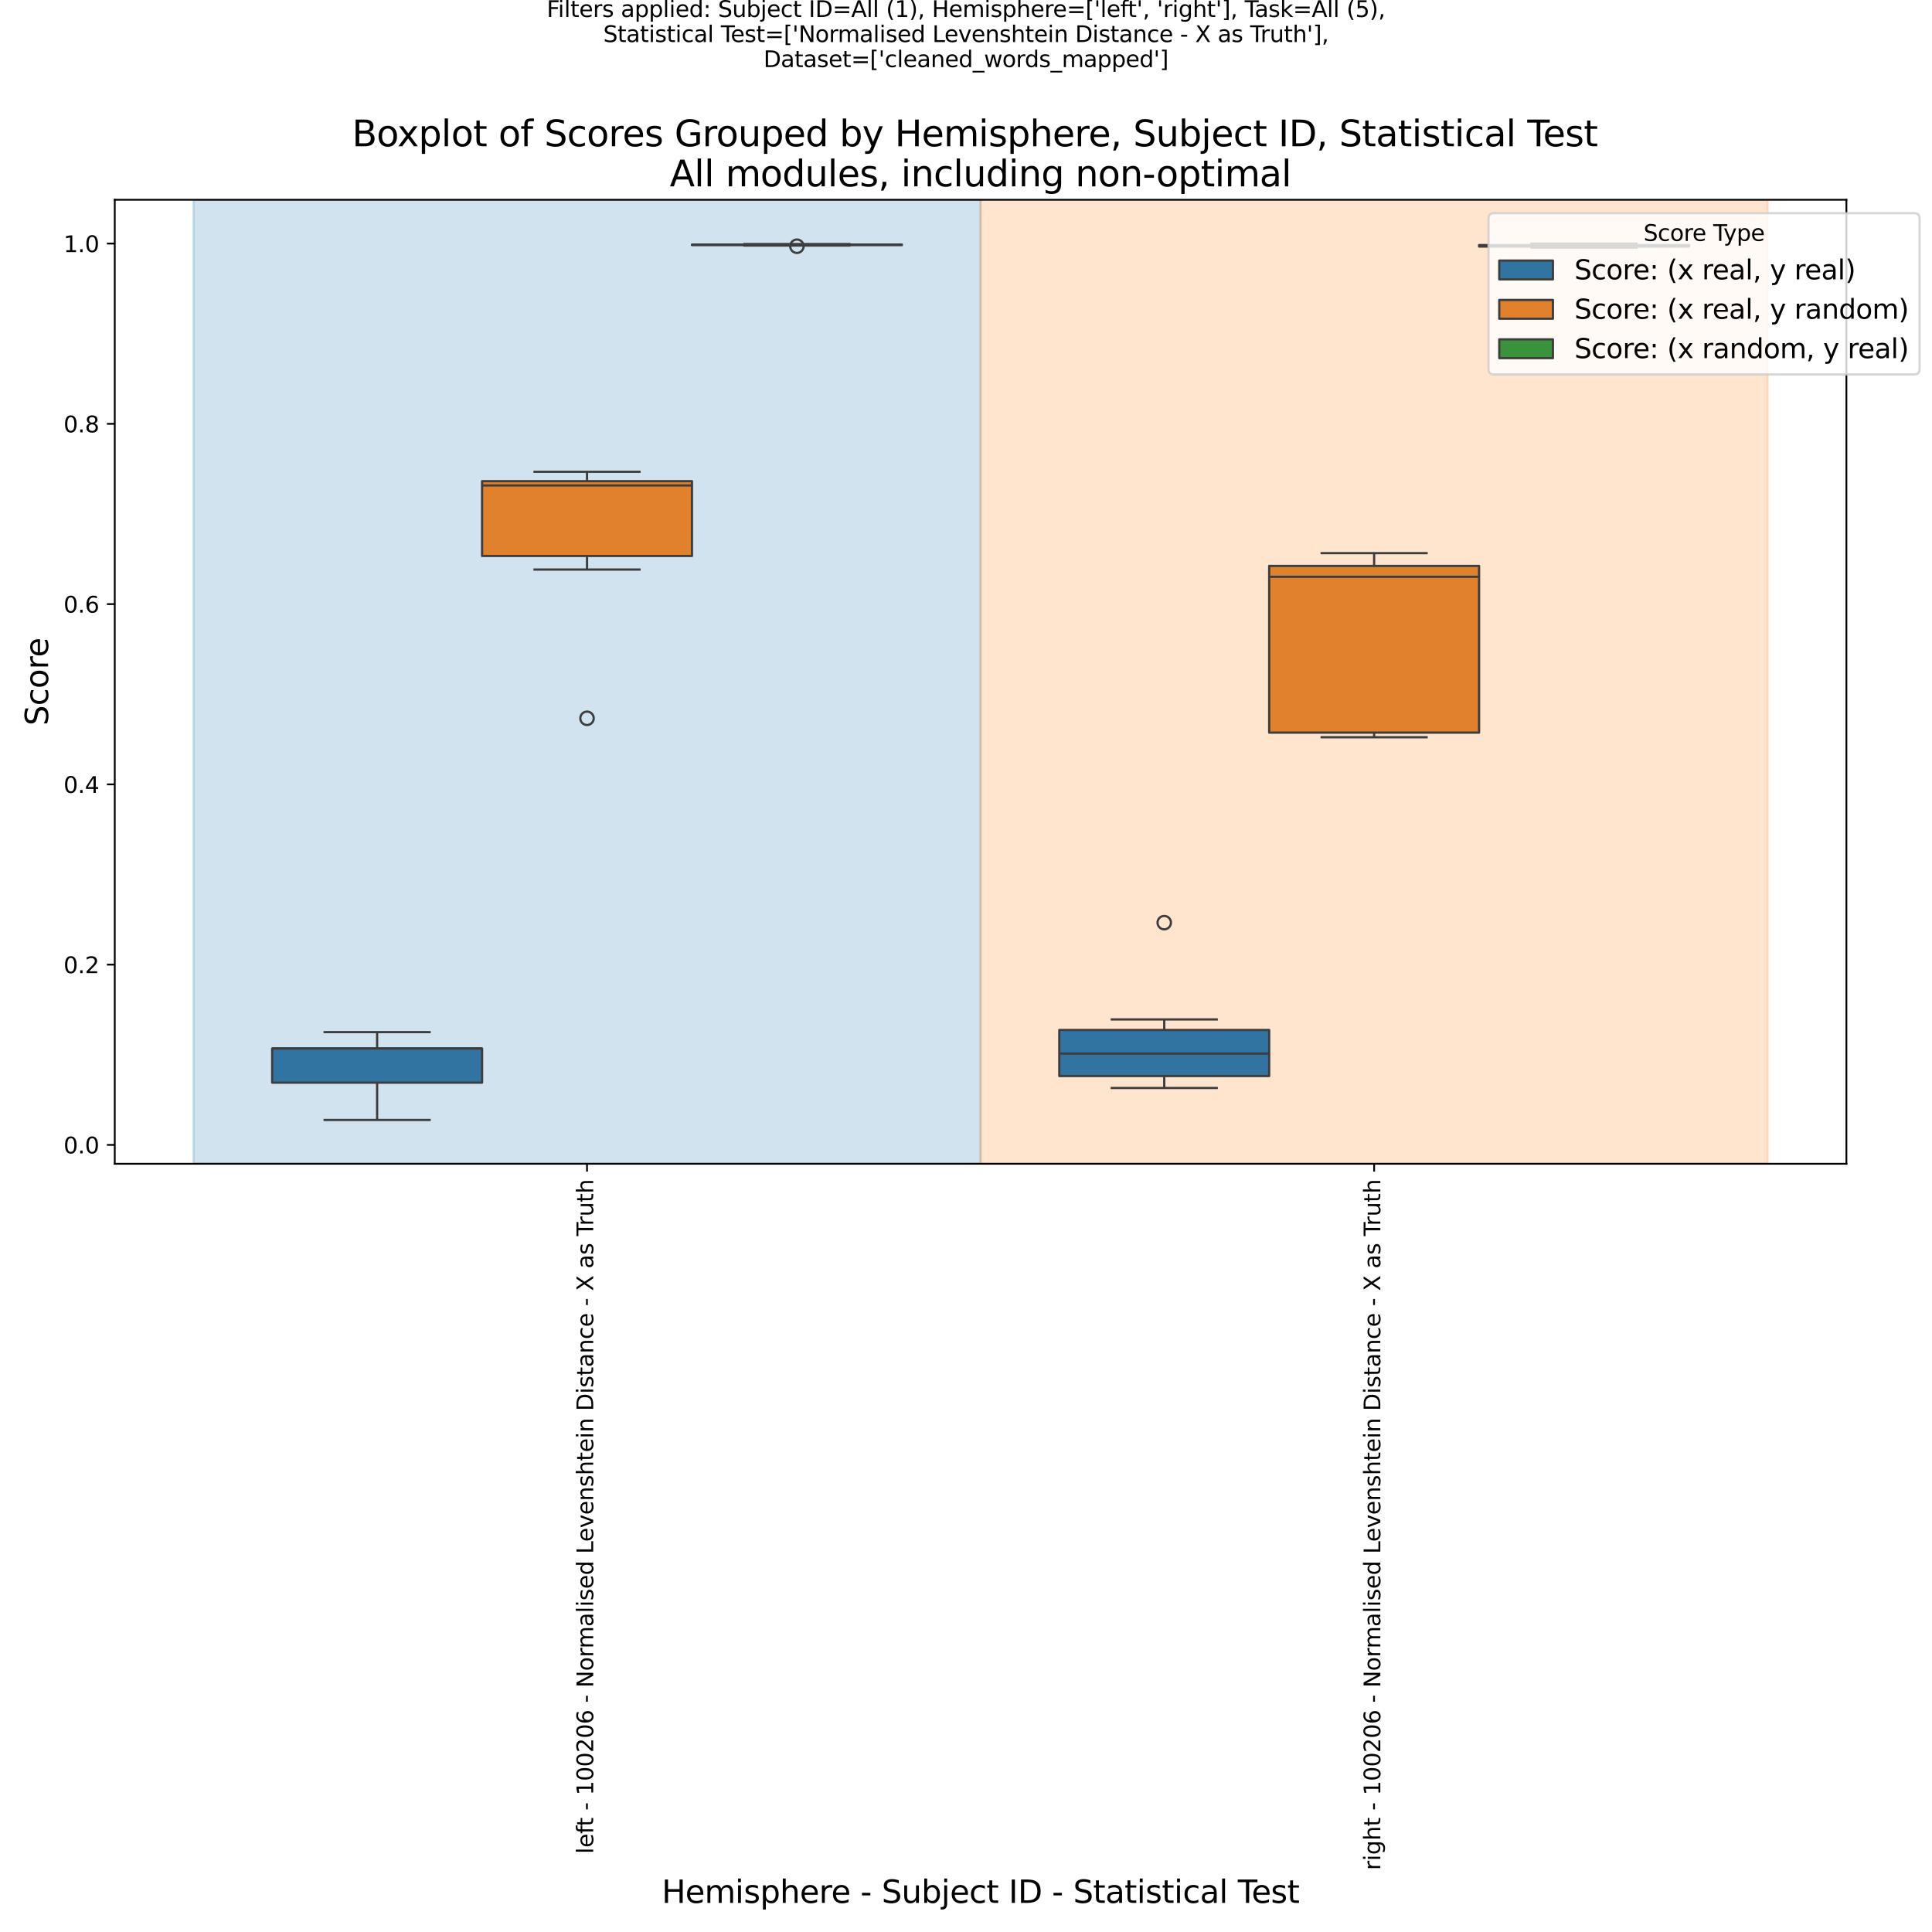 <?xml version="1.0" encoding="utf-8" standalone="no"?>
<!DOCTYPE svg PUBLIC "-//W3C//DTD SVG 1.1//EN"
  "http://www.w3.org/Graphics/SVG/1.1/DTD/svg11.dtd">
<svg xmlns:xlink="http://www.w3.org/1999/xlink" width="864pt" height="864pt" viewBox="0 0 864 864" xmlns="http://www.w3.org/2000/svg" version="1.1">
 <defs>
  <style type="text/css">*{stroke-linejoin: round; stroke-linecap: butt}</style>
 </defs>
 <g id="figure_1">
  <g id="patch_1">
   <path d="M 0 864 
L 864 864 
L 864 0 
L 0 0 
z
" style="fill: #ffffff"/>
  </g>
  <g id="axes_1">
   <g id="patch_2">
    <path d="M 51.32 520.45 
L 825.72 520.45 
L 825.72 89.333 
L 51.32 89.333 
z
" style="fill: #ffffff"/>
   </g>
   <g id="patch_3">
    <path d="M 86.52 520.45 
L 438.52 520.45 
L 438.52 89.333 
L 86.52 89.333 
z
" clip-path="url(#pb4a55f2ad3)" style="fill: #1f77b4; fill-opacity: 0.2; stroke: #1f77b4; stroke-opacity: 0.2; stroke-linejoin: miter"/>
   </g>
   <g id="patch_4">
    <path d="M 438.52 520.45 
L 790.52 520.45 
L 790.52 89.333 
L 438.52 89.333 
z
" clip-path="url(#pb4a55f2ad3)" style="fill: #ff7f0e; fill-opacity: 0.2; stroke: #ff7f0e; stroke-opacity: 0.2; stroke-linejoin: miter"/>
   </g>
   <g id="patch_5">
    <path d="M 262.52 512.007 
L 262.52 512.007 
L 262.52 512.007 
L 262.52 512.007 
z
" clip-path="url(#pb4a55f2ad3)" style="fill: #3274a1; stroke: #3d3d3d; stroke-linejoin: miter"/>
   </g>
   <g id="patch_6">
    <path d="M 262.52 512.007 
L 262.52 512.007 
L 262.52 512.007 
L 262.52 512.007 
z
" clip-path="url(#pb4a55f2ad3)" style="fill: #e1812c; stroke: #3d3d3d; stroke-linejoin: miter"/>
   </g>
   <g id="patch_7">
    <path d="M 262.52 512.007 
L 262.52 512.007 
L 262.52 512.007 
L 262.52 512.007 
z
" clip-path="url(#pb4a55f2ad3)" style="fill: #3a923a; stroke: #3d3d3d; stroke-linejoin: miter"/>
   </g>
   <g id="matplotlib.axis_1">
    <g id="xtick_1">
     <g id="line2d_1">
      <defs>
       <path id="mf35ebb9ed6" d="M 0 0 
L 0 3.5 
" style="stroke: #000000; stroke-width: 0.8"/>
      </defs>
      <g>
       <use xlink:href="#mf35ebb9ed6" x="262.52" y="520.45" style="stroke: #000000; stroke-width: 0.8"/>
      </g>
     </g>
     <g id="text_1">
      <!-- left - 100206 - Normalised Levenshtein Distance - X as Truth -->
      <g transform="translate(265.279 829.045) rotate(-90) scale(0.1 -0.1)">
       <defs>
        <path id="DejaVuSans-6c" d="M 603 4863 
L 1178 4863 
L 1178 0 
L 603 0 
L 603 4863 
z
" transform="scale(0.016)"/>
        <path id="DejaVuSans-65" d="M 3597 1894 
L 3597 1613 
L 953 1613 
Q 991 1019 1311 708 
Q 1631 397 2203 397 
Q 2534 397 2845 478 
Q 3156 559 3463 722 
L 3463 178 
Q 3153 47 2828 -22 
Q 2503 -91 2169 -91 
Q 1331 -91 842 396 
Q 353 884 353 1716 
Q 353 2575 817 3079 
Q 1281 3584 2069 3584 
Q 2775 3584 3186 3129 
Q 3597 2675 3597 1894 
z
M 3022 2063 
Q 3016 2534 2758 2815 
Q 2500 3097 2075 3097 
Q 1594 3097 1305 2825 
Q 1016 2553 972 2059 
L 3022 2063 
z
" transform="scale(0.016)"/>
        <path id="DejaVuSans-66" d="M 2375 4863 
L 2375 4384 
L 1825 4384 
Q 1516 4384 1395 4259 
Q 1275 4134 1275 3809 
L 1275 3500 
L 2222 3500 
L 2222 3053 
L 1275 3053 
L 1275 0 
L 697 0 
L 697 3053 
L 147 3053 
L 147 3500 
L 697 3500 
L 697 3744 
Q 697 4328 969 4595 
Q 1241 4863 1831 4863 
L 2375 4863 
z
" transform="scale(0.016)"/>
        <path id="DejaVuSans-74" d="M 1172 4494 
L 1172 3500 
L 2356 3500 
L 2356 3053 
L 1172 3053 
L 1172 1153 
Q 1172 725 1289 603 
Q 1406 481 1766 481 
L 2356 481 
L 2356 0 
L 1766 0 
Q 1100 0 847 248 
Q 594 497 594 1153 
L 594 3053 
L 172 3053 
L 172 3500 
L 594 3500 
L 594 4494 
L 1172 4494 
z
" transform="scale(0.016)"/>
        <path id="DejaVuSans-20" transform="scale(0.016)"/>
        <path id="DejaVuSans-2d" d="M 313 2009 
L 1997 2009 
L 1997 1497 
L 313 1497 
L 313 2009 
z
" transform="scale(0.016)"/>
        <path id="DejaVuSans-31" d="M 794 531 
L 1825 531 
L 1825 4091 
L 703 3866 
L 703 4441 
L 1819 4666 
L 2450 4666 
L 2450 531 
L 3481 531 
L 3481 0 
L 794 0 
L 794 531 
z
" transform="scale(0.016)"/>
        <path id="DejaVuSans-30" d="M 2034 4250 
Q 1547 4250 1301 3770 
Q 1056 3291 1056 2328 
Q 1056 1369 1301 889 
Q 1547 409 2034 409 
Q 2525 409 2770 889 
Q 3016 1369 3016 2328 
Q 3016 3291 2770 3770 
Q 2525 4250 2034 4250 
z
M 2034 4750 
Q 2819 4750 3233 4129 
Q 3647 3509 3647 2328 
Q 3647 1150 3233 529 
Q 2819 -91 2034 -91 
Q 1250 -91 836 529 
Q 422 1150 422 2328 
Q 422 3509 836 4129 
Q 1250 4750 2034 4750 
z
" transform="scale(0.016)"/>
        <path id="DejaVuSans-32" d="M 1228 531 
L 3431 531 
L 3431 0 
L 469 0 
L 469 531 
Q 828 903 1448 1529 
Q 2069 2156 2228 2338 
Q 2531 2678 2651 2914 
Q 2772 3150 2772 3378 
Q 2772 3750 2511 3984 
Q 2250 4219 1831 4219 
Q 1534 4219 1204 4116 
Q 875 4013 500 3803 
L 500 4441 
Q 881 4594 1212 4672 
Q 1544 4750 1819 4750 
Q 2544 4750 2975 4387 
Q 3406 4025 3406 3419 
Q 3406 3131 3298 2873 
Q 3191 2616 2906 2266 
Q 2828 2175 2409 1742 
Q 1991 1309 1228 531 
z
" transform="scale(0.016)"/>
        <path id="DejaVuSans-36" d="M 2113 2584 
Q 1688 2584 1439 2293 
Q 1191 2003 1191 1497 
Q 1191 994 1439 701 
Q 1688 409 2113 409 
Q 2538 409 2786 701 
Q 3034 994 3034 1497 
Q 3034 2003 2786 2293 
Q 2538 2584 2113 2584 
z
M 3366 4563 
L 3366 3988 
Q 3128 4100 2886 4159 
Q 2644 4219 2406 4219 
Q 1781 4219 1451 3797 
Q 1122 3375 1075 2522 
Q 1259 2794 1537 2939 
Q 1816 3084 2150 3084 
Q 2853 3084 3261 2657 
Q 3669 2231 3669 1497 
Q 3669 778 3244 343 
Q 2819 -91 2113 -91 
Q 1303 -91 875 529 
Q 447 1150 447 2328 
Q 447 3434 972 4092 
Q 1497 4750 2381 4750 
Q 2619 4750 2861 4703 
Q 3103 4656 3366 4563 
z
" transform="scale(0.016)"/>
        <path id="DejaVuSans-4e" d="M 628 4666 
L 1478 4666 
L 3547 763 
L 3547 4666 
L 4159 4666 
L 4159 0 
L 3309 0 
L 1241 3903 
L 1241 0 
L 628 0 
L 628 4666 
z
" transform="scale(0.016)"/>
        <path id="DejaVuSans-6f" d="M 1959 3097 
Q 1497 3097 1228 2736 
Q 959 2375 959 1747 
Q 959 1119 1226 758 
Q 1494 397 1959 397 
Q 2419 397 2687 759 
Q 2956 1122 2956 1747 
Q 2956 2369 2687 2733 
Q 2419 3097 1959 3097 
z
M 1959 3584 
Q 2709 3584 3137 3096 
Q 3566 2609 3566 1747 
Q 3566 888 3137 398 
Q 2709 -91 1959 -91 
Q 1206 -91 779 398 
Q 353 888 353 1747 
Q 353 2609 779 3096 
Q 1206 3584 1959 3584 
z
" transform="scale(0.016)"/>
        <path id="DejaVuSans-72" d="M 2631 2963 
Q 2534 3019 2420 3045 
Q 2306 3072 2169 3072 
Q 1681 3072 1420 2755 
Q 1159 2438 1159 1844 
L 1159 0 
L 581 0 
L 581 3500 
L 1159 3500 
L 1159 2956 
Q 1341 3275 1631 3429 
Q 1922 3584 2338 3584 
Q 2397 3584 2469 3576 
Q 2541 3569 2628 3553 
L 2631 2963 
z
" transform="scale(0.016)"/>
        <path id="DejaVuSans-6d" d="M 3328 2828 
Q 3544 3216 3844 3400 
Q 4144 3584 4550 3584 
Q 5097 3584 5394 3201 
Q 5691 2819 5691 2113 
L 5691 0 
L 5113 0 
L 5113 2094 
Q 5113 2597 4934 2840 
Q 4756 3084 4391 3084 
Q 3944 3084 3684 2787 
Q 3425 2491 3425 1978 
L 3425 0 
L 2847 0 
L 2847 2094 
Q 2847 2600 2669 2842 
Q 2491 3084 2119 3084 
Q 1678 3084 1418 2786 
Q 1159 2488 1159 1978 
L 1159 0 
L 581 0 
L 581 3500 
L 1159 3500 
L 1159 2956 
Q 1356 3278 1631 3431 
Q 1906 3584 2284 3584 
Q 2666 3584 2933 3390 
Q 3200 3197 3328 2828 
z
" transform="scale(0.016)"/>
        <path id="DejaVuSans-61" d="M 2194 1759 
Q 1497 1759 1228 1600 
Q 959 1441 959 1056 
Q 959 750 1161 570 
Q 1363 391 1709 391 
Q 2188 391 2477 730 
Q 2766 1069 2766 1631 
L 2766 1759 
L 2194 1759 
z
M 3341 1997 
L 3341 0 
L 2766 0 
L 2766 531 
Q 2569 213 2275 61 
Q 1981 -91 1556 -91 
Q 1019 -91 701 211 
Q 384 513 384 1019 
Q 384 1609 779 1909 
Q 1175 2209 1959 2209 
L 2766 2209 
L 2766 2266 
Q 2766 2663 2505 2880 
Q 2244 3097 1772 3097 
Q 1472 3097 1187 3025 
Q 903 2953 641 2809 
L 641 3341 
Q 956 3463 1253 3523 
Q 1550 3584 1831 3584 
Q 2591 3584 2966 3190 
Q 3341 2797 3341 1997 
z
" transform="scale(0.016)"/>
        <path id="DejaVuSans-69" d="M 603 3500 
L 1178 3500 
L 1178 0 
L 603 0 
L 603 3500 
z
M 603 4863 
L 1178 4863 
L 1178 4134 
L 603 4134 
L 603 4863 
z
" transform="scale(0.016)"/>
        <path id="DejaVuSans-73" d="M 2834 3397 
L 2834 2853 
Q 2591 2978 2328 3040 
Q 2066 3103 1784 3103 
Q 1356 3103 1142 2972 
Q 928 2841 928 2578 
Q 928 2378 1081 2264 
Q 1234 2150 1697 2047 
L 1894 2003 
Q 2506 1872 2764 1633 
Q 3022 1394 3022 966 
Q 3022 478 2636 193 
Q 2250 -91 1575 -91 
Q 1294 -91 989 -36 
Q 684 19 347 128 
L 347 722 
Q 666 556 975 473 
Q 1284 391 1588 391 
Q 1994 391 2212 530 
Q 2431 669 2431 922 
Q 2431 1156 2273 1281 
Q 2116 1406 1581 1522 
L 1381 1569 
Q 847 1681 609 1914 
Q 372 2147 372 2553 
Q 372 3047 722 3315 
Q 1072 3584 1716 3584 
Q 2034 3584 2315 3537 
Q 2597 3491 2834 3397 
z
" transform="scale(0.016)"/>
        <path id="DejaVuSans-64" d="M 2906 2969 
L 2906 4863 
L 3481 4863 
L 3481 0 
L 2906 0 
L 2906 525 
Q 2725 213 2448 61 
Q 2172 -91 1784 -91 
Q 1150 -91 751 415 
Q 353 922 353 1747 
Q 353 2572 751 3078 
Q 1150 3584 1784 3584 
Q 2172 3584 2448 3432 
Q 2725 3281 2906 2969 
z
M 947 1747 
Q 947 1113 1208 752 
Q 1469 391 1925 391 
Q 2381 391 2643 752 
Q 2906 1113 2906 1747 
Q 2906 2381 2643 2742 
Q 2381 3103 1925 3103 
Q 1469 3103 1208 2742 
Q 947 2381 947 1747 
z
" transform="scale(0.016)"/>
        <path id="DejaVuSans-4c" d="M 628 4666 
L 1259 4666 
L 1259 531 
L 3531 531 
L 3531 0 
L 628 0 
L 628 4666 
z
" transform="scale(0.016)"/>
        <path id="DejaVuSans-76" d="M 191 3500 
L 800 3500 
L 1894 563 
L 2988 3500 
L 3597 3500 
L 2284 0 
L 1503 0 
L 191 3500 
z
" transform="scale(0.016)"/>
        <path id="DejaVuSans-6e" d="M 3513 2113 
L 3513 0 
L 2938 0 
L 2938 2094 
Q 2938 2591 2744 2837 
Q 2550 3084 2163 3084 
Q 1697 3084 1428 2787 
Q 1159 2491 1159 1978 
L 1159 0 
L 581 0 
L 581 3500 
L 1159 3500 
L 1159 2956 
Q 1366 3272 1645 3428 
Q 1925 3584 2291 3584 
Q 2894 3584 3203 3211 
Q 3513 2838 3513 2113 
z
" transform="scale(0.016)"/>
        <path id="DejaVuSans-68" d="M 3513 2113 
L 3513 0 
L 2938 0 
L 2938 2094 
Q 2938 2591 2744 2837 
Q 2550 3084 2163 3084 
Q 1697 3084 1428 2787 
Q 1159 2491 1159 1978 
L 1159 0 
L 581 0 
L 581 4863 
L 1159 4863 
L 1159 2956 
Q 1366 3272 1645 3428 
Q 1925 3584 2291 3584 
Q 2894 3584 3203 3211 
Q 3513 2838 3513 2113 
z
" transform="scale(0.016)"/>
        <path id="DejaVuSans-44" d="M 1259 4147 
L 1259 519 
L 2022 519 
Q 2988 519 3436 956 
Q 3884 1394 3884 2338 
Q 3884 3275 3436 3711 
Q 2988 4147 2022 4147 
L 1259 4147 
z
M 628 4666 
L 1925 4666 
Q 3281 4666 3915 4102 
Q 4550 3538 4550 2338 
Q 4550 1131 3912 565 
Q 3275 0 1925 0 
L 628 0 
L 628 4666 
z
" transform="scale(0.016)"/>
        <path id="DejaVuSans-63" d="M 3122 3366 
L 3122 2828 
Q 2878 2963 2633 3030 
Q 2388 3097 2138 3097 
Q 1578 3097 1268 2742 
Q 959 2388 959 1747 
Q 959 1106 1268 751 
Q 1578 397 2138 397 
Q 2388 397 2633 464 
Q 2878 531 3122 666 
L 3122 134 
Q 2881 22 2623 -34 
Q 2366 -91 2075 -91 
Q 1284 -91 818 406 
Q 353 903 353 1747 
Q 353 2603 823 3093 
Q 1294 3584 2113 3584 
Q 2378 3584 2631 3529 
Q 2884 3475 3122 3366 
z
" transform="scale(0.016)"/>
        <path id="DejaVuSans-58" d="M 403 4666 
L 1081 4666 
L 2241 2931 
L 3406 4666 
L 4084 4666 
L 2584 2425 
L 4184 0 
L 3506 0 
L 2194 1984 
L 872 0 
L 191 0 
L 1856 2491 
L 403 4666 
z
" transform="scale(0.016)"/>
        <path id="DejaVuSans-54" d="M -19 4666 
L 3928 4666 
L 3928 4134 
L 2272 4134 
L 2272 0 
L 1638 0 
L 1638 4134 
L -19 4134 
L -19 4666 
z
" transform="scale(0.016)"/>
        <path id="DejaVuSans-75" d="M 544 1381 
L 544 3500 
L 1119 3500 
L 1119 1403 
Q 1119 906 1312 657 
Q 1506 409 1894 409 
Q 2359 409 2629 706 
Q 2900 1003 2900 1516 
L 2900 3500 
L 3475 3500 
L 3475 0 
L 2900 0 
L 2900 538 
Q 2691 219 2414 64 
Q 2138 -91 1772 -91 
Q 1169 -91 856 284 
Q 544 659 544 1381 
z
M 1991 3584 
L 1991 3584 
z
" transform="scale(0.016)"/>
       </defs>
       <use xlink:href="#DejaVuSans-6c"/>
       <use xlink:href="#DejaVuSans-65" x="27.783"/>
       <use xlink:href="#DejaVuSans-66" x="89.307"/>
       <use xlink:href="#DejaVuSans-74" x="122.762"/>
       <use xlink:href="#DejaVuSans-20" x="161.971"/>
       <use xlink:href="#DejaVuSans-2d" x="193.758"/>
       <use xlink:href="#DejaVuSans-20" x="229.842"/>
       <use xlink:href="#DejaVuSans-31" x="261.629"/>
       <use xlink:href="#DejaVuSans-30" x="325.252"/>
       <use xlink:href="#DejaVuSans-30" x="388.875"/>
       <use xlink:href="#DejaVuSans-32" x="452.498"/>
       <use xlink:href="#DejaVuSans-30" x="516.121"/>
       <use xlink:href="#DejaVuSans-36" x="579.744"/>
       <use xlink:href="#DejaVuSans-20" x="643.367"/>
       <use xlink:href="#DejaVuSans-2d" x="675.154"/>
       <use xlink:href="#DejaVuSans-20" x="711.238"/>
       <use xlink:href="#DejaVuSans-4e" x="743.025"/>
       <use xlink:href="#DejaVuSans-6f" x="817.83"/>
       <use xlink:href="#DejaVuSans-72" x="879.012"/>
       <use xlink:href="#DejaVuSans-6d" x="918.375"/>
       <use xlink:href="#DejaVuSans-61" x="1015.787"/>
       <use xlink:href="#DejaVuSans-6c" x="1077.066"/>
       <use xlink:href="#DejaVuSans-69" x="1104.85"/>
       <use xlink:href="#DejaVuSans-73" x="1132.633"/>
       <use xlink:href="#DejaVuSans-65" x="1184.732"/>
       <use xlink:href="#DejaVuSans-64" x="1246.256"/>
       <use xlink:href="#DejaVuSans-20" x="1309.732"/>
       <use xlink:href="#DejaVuSans-4c" x="1341.52"/>
       <use xlink:href="#DejaVuSans-65" x="1395.482"/>
       <use xlink:href="#DejaVuSans-76" x="1457.006"/>
       <use xlink:href="#DejaVuSans-65" x="1516.186"/>
       <use xlink:href="#DejaVuSans-6e" x="1577.709"/>
       <use xlink:href="#DejaVuSans-73" x="1641.088"/>
       <use xlink:href="#DejaVuSans-68" x="1693.188"/>
       <use xlink:href="#DejaVuSans-74" x="1756.566"/>
       <use xlink:href="#DejaVuSans-65" x="1795.775"/>
       <use xlink:href="#DejaVuSans-69" x="1857.299"/>
       <use xlink:href="#DejaVuSans-6e" x="1885.082"/>
       <use xlink:href="#DejaVuSans-20" x="1948.461"/>
       <use xlink:href="#DejaVuSans-44" x="1980.248"/>
       <use xlink:href="#DejaVuSans-69" x="2057.25"/>
       <use xlink:href="#DejaVuSans-73" x="2085.033"/>
       <use xlink:href="#DejaVuSans-74" x="2137.133"/>
       <use xlink:href="#DejaVuSans-61" x="2176.342"/>
       <use xlink:href="#DejaVuSans-6e" x="2237.621"/>
       <use xlink:href="#DejaVuSans-63" x="2301"/>
       <use xlink:href="#DejaVuSans-65" x="2355.98"/>
       <use xlink:href="#DejaVuSans-20" x="2417.504"/>
       <use xlink:href="#DejaVuSans-2d" x="2449.291"/>
       <use xlink:href="#DejaVuSans-20" x="2485.375"/>
       <use xlink:href="#DejaVuSans-58" x="2517.162"/>
       <use xlink:href="#DejaVuSans-20" x="2585.668"/>
       <use xlink:href="#DejaVuSans-61" x="2617.455"/>
       <use xlink:href="#DejaVuSans-73" x="2678.734"/>
       <use xlink:href="#DejaVuSans-20" x="2730.834"/>
       <use xlink:href="#DejaVuSans-54" x="2762.621"/>
       <use xlink:href="#DejaVuSans-72" x="2808.955"/>
       <use xlink:href="#DejaVuSans-75" x="2850.068"/>
       <use xlink:href="#DejaVuSans-74" x="2913.447"/>
       <use xlink:href="#DejaVuSans-68" x="2952.656"/>
      </g>
     </g>
    </g>
    <g id="xtick_2">
     <g id="line2d_2">
      <g>
       <use xlink:href="#mf35ebb9ed6" x="614.52" y="520.45" style="stroke: #000000; stroke-width: 0.8"/>
      </g>
     </g>
     <g id="text_2">
      <!-- right - 100206 - Normalised Levenshtein Distance - X as Truth -->
      <g transform="translate(617.279 836.344) rotate(-90) scale(0.1 -0.1)">
       <defs>
        <path id="DejaVuSans-67" d="M 2906 1791 
Q 2906 2416 2648 2759 
Q 2391 3103 1925 3103 
Q 1463 3103 1205 2759 
Q 947 2416 947 1791 
Q 947 1169 1205 825 
Q 1463 481 1925 481 
Q 2391 481 2648 825 
Q 2906 1169 2906 1791 
z
M 3481 434 
Q 3481 -459 3084 -895 
Q 2688 -1331 1869 -1331 
Q 1566 -1331 1297 -1286 
Q 1028 -1241 775 -1147 
L 775 -588 
Q 1028 -725 1275 -790 
Q 1522 -856 1778 -856 
Q 2344 -856 2625 -561 
Q 2906 -266 2906 331 
L 2906 616 
Q 2728 306 2450 153 
Q 2172 0 1784 0 
Q 1141 0 747 490 
Q 353 981 353 1791 
Q 353 2603 747 3093 
Q 1141 3584 1784 3584 
Q 2172 3584 2450 3431 
Q 2728 3278 2906 2969 
L 2906 3500 
L 3481 3500 
L 3481 434 
z
" transform="scale(0.016)"/>
       </defs>
       <use xlink:href="#DejaVuSans-72"/>
       <use xlink:href="#DejaVuSans-69" x="41.113"/>
       <use xlink:href="#DejaVuSans-67" x="68.896"/>
       <use xlink:href="#DejaVuSans-68" x="132.373"/>
       <use xlink:href="#DejaVuSans-74" x="195.752"/>
       <use xlink:href="#DejaVuSans-20" x="234.961"/>
       <use xlink:href="#DejaVuSans-2d" x="266.748"/>
       <use xlink:href="#DejaVuSans-20" x="302.832"/>
       <use xlink:href="#DejaVuSans-31" x="334.619"/>
       <use xlink:href="#DejaVuSans-30" x="398.242"/>
       <use xlink:href="#DejaVuSans-30" x="461.865"/>
       <use xlink:href="#DejaVuSans-32" x="525.488"/>
       <use xlink:href="#DejaVuSans-30" x="589.111"/>
       <use xlink:href="#DejaVuSans-36" x="652.734"/>
       <use xlink:href="#DejaVuSans-20" x="716.357"/>
       <use xlink:href="#DejaVuSans-2d" x="748.145"/>
       <use xlink:href="#DejaVuSans-20" x="784.229"/>
       <use xlink:href="#DejaVuSans-4e" x="816.016"/>
       <use xlink:href="#DejaVuSans-6f" x="890.82"/>
       <use xlink:href="#DejaVuSans-72" x="952.002"/>
       <use xlink:href="#DejaVuSans-6d" x="991.365"/>
       <use xlink:href="#DejaVuSans-61" x="1088.777"/>
       <use xlink:href="#DejaVuSans-6c" x="1150.057"/>
       <use xlink:href="#DejaVuSans-69" x="1177.84"/>
       <use xlink:href="#DejaVuSans-73" x="1205.623"/>
       <use xlink:href="#DejaVuSans-65" x="1257.723"/>
       <use xlink:href="#DejaVuSans-64" x="1319.246"/>
       <use xlink:href="#DejaVuSans-20" x="1382.723"/>
       <use xlink:href="#DejaVuSans-4c" x="1414.51"/>
       <use xlink:href="#DejaVuSans-65" x="1468.473"/>
       <use xlink:href="#DejaVuSans-76" x="1529.996"/>
       <use xlink:href="#DejaVuSans-65" x="1589.176"/>
       <use xlink:href="#DejaVuSans-6e" x="1650.699"/>
       <use xlink:href="#DejaVuSans-73" x="1714.078"/>
       <use xlink:href="#DejaVuSans-68" x="1766.178"/>
       <use xlink:href="#DejaVuSans-74" x="1829.557"/>
       <use xlink:href="#DejaVuSans-65" x="1868.766"/>
       <use xlink:href="#DejaVuSans-69" x="1930.289"/>
       <use xlink:href="#DejaVuSans-6e" x="1958.072"/>
       <use xlink:href="#DejaVuSans-20" x="2021.451"/>
       <use xlink:href="#DejaVuSans-44" x="2053.238"/>
       <use xlink:href="#DejaVuSans-69" x="2130.24"/>
       <use xlink:href="#DejaVuSans-73" x="2158.023"/>
       <use xlink:href="#DejaVuSans-74" x="2210.123"/>
       <use xlink:href="#DejaVuSans-61" x="2249.332"/>
       <use xlink:href="#DejaVuSans-6e" x="2310.611"/>
       <use xlink:href="#DejaVuSans-63" x="2373.99"/>
       <use xlink:href="#DejaVuSans-65" x="2428.971"/>
       <use xlink:href="#DejaVuSans-20" x="2490.494"/>
       <use xlink:href="#DejaVuSans-2d" x="2522.281"/>
       <use xlink:href="#DejaVuSans-20" x="2558.365"/>
       <use xlink:href="#DejaVuSans-58" x="2590.152"/>
       <use xlink:href="#DejaVuSans-20" x="2658.658"/>
       <use xlink:href="#DejaVuSans-61" x="2690.445"/>
       <use xlink:href="#DejaVuSans-73" x="2751.725"/>
       <use xlink:href="#DejaVuSans-20" x="2803.824"/>
       <use xlink:href="#DejaVuSans-54" x="2835.611"/>
       <use xlink:href="#DejaVuSans-72" x="2881.945"/>
       <use xlink:href="#DejaVuSans-75" x="2923.059"/>
       <use xlink:href="#DejaVuSans-74" x="2986.438"/>
       <use xlink:href="#DejaVuSans-68" x="3025.646"/>
      </g>
     </g>
    </g>
    <g id="text_3">
     <!-- Hemisphere - Subject ID - Statistical Test -->
     <g transform="translate(295.932 850.982) scale(0.14 -0.14)">
      <defs>
       <path id="DejaVuSans-48" d="M 628 4666 
L 1259 4666 
L 1259 2753 
L 3553 2753 
L 3553 4666 
L 4184 4666 
L 4184 0 
L 3553 0 
L 3553 2222 
L 1259 2222 
L 1259 0 
L 628 0 
L 628 4666 
z
" transform="scale(0.016)"/>
       <path id="DejaVuSans-70" d="M 1159 525 
L 1159 -1331 
L 581 -1331 
L 581 3500 
L 1159 3500 
L 1159 2969 
Q 1341 3281 1617 3432 
Q 1894 3584 2278 3584 
Q 2916 3584 3314 3078 
Q 3713 2572 3713 1747 
Q 3713 922 3314 415 
Q 2916 -91 2278 -91 
Q 1894 -91 1617 61 
Q 1341 213 1159 525 
z
M 3116 1747 
Q 3116 2381 2855 2742 
Q 2594 3103 2138 3103 
Q 1681 3103 1420 2742 
Q 1159 2381 1159 1747 
Q 1159 1113 1420 752 
Q 1681 391 2138 391 
Q 2594 391 2855 752 
Q 3116 1113 3116 1747 
z
" transform="scale(0.016)"/>
       <path id="DejaVuSans-53" d="M 3425 4513 
L 3425 3897 
Q 3066 4069 2747 4153 
Q 2428 4238 2131 4238 
Q 1616 4238 1336 4038 
Q 1056 3838 1056 3469 
Q 1056 3159 1242 3001 
Q 1428 2844 1947 2747 
L 2328 2669 
Q 3034 2534 3370 2195 
Q 3706 1856 3706 1288 
Q 3706 609 3251 259 
Q 2797 -91 1919 -91 
Q 1588 -91 1214 -16 
Q 841 59 441 206 
L 441 856 
Q 825 641 1194 531 
Q 1563 422 1919 422 
Q 2459 422 2753 634 
Q 3047 847 3047 1241 
Q 3047 1584 2836 1778 
Q 2625 1972 2144 2069 
L 1759 2144 
Q 1053 2284 737 2584 
Q 422 2884 422 3419 
Q 422 4038 858 4394 
Q 1294 4750 2059 4750 
Q 2388 4750 2728 4690 
Q 3069 4631 3425 4513 
z
" transform="scale(0.016)"/>
       <path id="DejaVuSans-62" d="M 3116 1747 
Q 3116 2381 2855 2742 
Q 2594 3103 2138 3103 
Q 1681 3103 1420 2742 
Q 1159 2381 1159 1747 
Q 1159 1113 1420 752 
Q 1681 391 2138 391 
Q 2594 391 2855 752 
Q 3116 1113 3116 1747 
z
M 1159 2969 
Q 1341 3281 1617 3432 
Q 1894 3584 2278 3584 
Q 2916 3584 3314 3078 
Q 3713 2572 3713 1747 
Q 3713 922 3314 415 
Q 2916 -91 2278 -91 
Q 1894 -91 1617 61 
Q 1341 213 1159 525 
L 1159 0 
L 581 0 
L 581 4863 
L 1159 4863 
L 1159 2969 
z
" transform="scale(0.016)"/>
       <path id="DejaVuSans-6a" d="M 603 3500 
L 1178 3500 
L 1178 -63 
Q 1178 -731 923 -1031 
Q 669 -1331 103 -1331 
L -116 -1331 
L -116 -844 
L 38 -844 
Q 366 -844 484 -692 
Q 603 -541 603 -63 
L 603 3500 
z
M 603 4863 
L 1178 4863 
L 1178 4134 
L 603 4134 
L 603 4863 
z
" transform="scale(0.016)"/>
       <path id="DejaVuSans-49" d="M 628 4666 
L 1259 4666 
L 1259 0 
L 628 0 
L 628 4666 
z
" transform="scale(0.016)"/>
      </defs>
      <use xlink:href="#DejaVuSans-48"/>
      <use xlink:href="#DejaVuSans-65" x="75.195"/>
      <use xlink:href="#DejaVuSans-6d" x="136.719"/>
      <use xlink:href="#DejaVuSans-69" x="234.131"/>
      <use xlink:href="#DejaVuSans-73" x="261.914"/>
      <use xlink:href="#DejaVuSans-70" x="314.014"/>
      <use xlink:href="#DejaVuSans-68" x="377.49"/>
      <use xlink:href="#DejaVuSans-65" x="440.869"/>
      <use xlink:href="#DejaVuSans-72" x="502.393"/>
      <use xlink:href="#DejaVuSans-65" x="541.256"/>
      <use xlink:href="#DejaVuSans-20" x="602.779"/>
      <use xlink:href="#DejaVuSans-2d" x="634.566"/>
      <use xlink:href="#DejaVuSans-20" x="670.65"/>
      <use xlink:href="#DejaVuSans-53" x="702.438"/>
      <use xlink:href="#DejaVuSans-75" x="765.914"/>
      <use xlink:href="#DejaVuSans-62" x="829.293"/>
      <use xlink:href="#DejaVuSans-6a" x="892.77"/>
      <use xlink:href="#DejaVuSans-65" x="920.553"/>
      <use xlink:href="#DejaVuSans-63" x="982.076"/>
      <use xlink:href="#DejaVuSans-74" x="1037.057"/>
      <use xlink:href="#DejaVuSans-20" x="1076.266"/>
      <use xlink:href="#DejaVuSans-49" x="1108.053"/>
      <use xlink:href="#DejaVuSans-44" x="1137.545"/>
      <use xlink:href="#DejaVuSans-20" x="1214.547"/>
      <use xlink:href="#DejaVuSans-2d" x="1246.334"/>
      <use xlink:href="#DejaVuSans-20" x="1282.418"/>
      <use xlink:href="#DejaVuSans-53" x="1314.205"/>
      <use xlink:href="#DejaVuSans-74" x="1377.682"/>
      <use xlink:href="#DejaVuSans-61" x="1416.891"/>
      <use xlink:href="#DejaVuSans-74" x="1478.17"/>
      <use xlink:href="#DejaVuSans-69" x="1517.379"/>
      <use xlink:href="#DejaVuSans-73" x="1545.162"/>
      <use xlink:href="#DejaVuSans-74" x="1597.262"/>
      <use xlink:href="#DejaVuSans-69" x="1636.471"/>
      <use xlink:href="#DejaVuSans-63" x="1664.254"/>
      <use xlink:href="#DejaVuSans-61" x="1719.234"/>
      <use xlink:href="#DejaVuSans-6c" x="1780.514"/>
      <use xlink:href="#DejaVuSans-20" x="1808.297"/>
      <use xlink:href="#DejaVuSans-54" x="1840.084"/>
      <use xlink:href="#DejaVuSans-65" x="1884.168"/>
      <use xlink:href="#DejaVuSans-73" x="1945.691"/>
      <use xlink:href="#DejaVuSans-74" x="1997.791"/>
     </g>
    </g>
   </g>
   <g id="matplotlib.axis_2">
    <g id="ytick_1">
     <g id="line2d_3">
      <defs>
       <path id="mdeca245ebc" d="M 0 0 
L -3.5 0 
" style="stroke: #000000; stroke-width: 0.8"/>
      </defs>
      <g>
       <use xlink:href="#mdeca245ebc" x="51.32" y="512.007" style="stroke: #000000; stroke-width: 0.8"/>
      </g>
     </g>
     <g id="text_4">
      <!-- 0.0 -->
      <g transform="translate(28.417 515.806) scale(0.1 -0.1)">
       <defs>
        <path id="DejaVuSans-2e" d="M 684 794 
L 1344 794 
L 1344 0 
L 684 0 
L 684 794 
z
" transform="scale(0.016)"/>
       </defs>
       <use xlink:href="#DejaVuSans-30"/>
       <use xlink:href="#DejaVuSans-2e" x="63.623"/>
       <use xlink:href="#DejaVuSans-30" x="95.41"/>
      </g>
     </g>
    </g>
    <g id="ytick_2">
     <g id="line2d_4">
      <g>
       <use xlink:href="#mdeca245ebc" x="51.32" y="431.391" style="stroke: #000000; stroke-width: 0.8"/>
      </g>
     </g>
     <g id="text_5">
      <!-- 0.2 -->
      <g transform="translate(28.417 435.19) scale(0.1 -0.1)">
       <use xlink:href="#DejaVuSans-30"/>
       <use xlink:href="#DejaVuSans-2e" x="63.623"/>
       <use xlink:href="#DejaVuSans-32" x="95.41"/>
      </g>
     </g>
    </g>
    <g id="ytick_3">
     <g id="line2d_5">
      <g>
       <use xlink:href="#mdeca245ebc" x="51.32" y="350.776" style="stroke: #000000; stroke-width: 0.8"/>
      </g>
     </g>
     <g id="text_6">
      <!-- 0.4 -->
      <g transform="translate(28.417 354.575) scale(0.1 -0.1)">
       <defs>
        <path id="DejaVuSans-34" d="M 2419 4116 
L 825 1625 
L 2419 1625 
L 2419 4116 
z
M 2253 4666 
L 3047 4666 
L 3047 1625 
L 3713 1625 
L 3713 1100 
L 3047 1100 
L 3047 0 
L 2419 0 
L 2419 1100 
L 313 1100 
L 313 1709 
L 2253 4666 
z
" transform="scale(0.016)"/>
       </defs>
       <use xlink:href="#DejaVuSans-30"/>
       <use xlink:href="#DejaVuSans-2e" x="63.623"/>
       <use xlink:href="#DejaVuSans-34" x="95.41"/>
      </g>
     </g>
    </g>
    <g id="ytick_4">
     <g id="line2d_6">
      <g>
       <use xlink:href="#mdeca245ebc" x="51.32" y="270.16" style="stroke: #000000; stroke-width: 0.8"/>
      </g>
     </g>
     <g id="text_7">
      <!-- 0.6 -->
      <g transform="translate(28.417 273.959) scale(0.1 -0.1)">
       <use xlink:href="#DejaVuSans-30"/>
       <use xlink:href="#DejaVuSans-2e" x="63.623"/>
       <use xlink:href="#DejaVuSans-36" x="95.41"/>
      </g>
     </g>
    </g>
    <g id="ytick_5">
     <g id="line2d_7">
      <g>
       <use xlink:href="#mdeca245ebc" x="51.32" y="189.545" style="stroke: #000000; stroke-width: 0.8"/>
      </g>
     </g>
     <g id="text_8">
      <!-- 0.8 -->
      <g transform="translate(28.417 193.344) scale(0.1 -0.1)">
       <defs>
        <path id="DejaVuSans-38" d="M 2034 2216 
Q 1584 2216 1326 1975 
Q 1069 1734 1069 1313 
Q 1069 891 1326 650 
Q 1584 409 2034 409 
Q 2484 409 2743 651 
Q 3003 894 3003 1313 
Q 3003 1734 2745 1975 
Q 2488 2216 2034 2216 
z
M 1403 2484 
Q 997 2584 770 2862 
Q 544 3141 544 3541 
Q 544 4100 942 4425 
Q 1341 4750 2034 4750 
Q 2731 4750 3128 4425 
Q 3525 4100 3525 3541 
Q 3525 3141 3298 2862 
Q 3072 2584 2669 2484 
Q 3125 2378 3379 2068 
Q 3634 1759 3634 1313 
Q 3634 634 3220 271 
Q 2806 -91 2034 -91 
Q 1263 -91 848 271 
Q 434 634 434 1313 
Q 434 1759 690 2068 
Q 947 2378 1403 2484 
z
M 1172 3481 
Q 1172 3119 1398 2916 
Q 1625 2713 2034 2713 
Q 2441 2713 2670 2916 
Q 2900 3119 2900 3481 
Q 2900 3844 2670 4047 
Q 2441 4250 2034 4250 
Q 1625 4250 1398 4047 
Q 1172 3844 1172 3481 
z
" transform="scale(0.016)"/>
       </defs>
       <use xlink:href="#DejaVuSans-30"/>
       <use xlink:href="#DejaVuSans-2e" x="63.623"/>
       <use xlink:href="#DejaVuSans-38" x="95.41"/>
      </g>
     </g>
    </g>
    <g id="ytick_6">
     <g id="line2d_8">
      <g>
       <use xlink:href="#mdeca245ebc" x="51.32" y="108.929" style="stroke: #000000; stroke-width: 0.8"/>
      </g>
     </g>
     <g id="text_9">
      <!-- 1.0 -->
      <g transform="translate(28.417 112.729) scale(0.1 -0.1)">
       <use xlink:href="#DejaVuSans-31"/>
       <use xlink:href="#DejaVuSans-2e" x="63.623"/>
       <use xlink:href="#DejaVuSans-30" x="95.41"/>
      </g>
     </g>
    </g>
    <g id="text_10">
     <!-- Score -->
     <g transform="translate(21.505 324.495) rotate(-90) scale(0.14 -0.14)">
      <use xlink:href="#DejaVuSans-53"/>
      <use xlink:href="#DejaVuSans-63" x="63.477"/>
      <use xlink:href="#DejaVuSans-6f" x="118.457"/>
      <use xlink:href="#DejaVuSans-72" x="179.639"/>
      <use xlink:href="#DejaVuSans-65" x="218.502"/>
     </g>
    </g>
   </g>
   <g id="patch_8">
    <path d="M 121.72 484.174 
L 215.587 484.174 
L 215.587 468.876 
L 121.72 468.876 
L 121.72 484.174 
z
" clip-path="url(#pb4a55f2ad3)" style="fill: #3274a1; stroke: #3d3d3d; stroke-linejoin: miter"/>
   </g>
   <g id="line2d_9">
    <path d="M 168.653 484.174 
L 168.653 500.854 
" clip-path="url(#pb4a55f2ad3)" style="fill: none; stroke: #3d3d3d"/>
   </g>
   <g id="line2d_10">
    <path d="M 168.653 468.876 
L 168.653 461.573 
" clip-path="url(#pb4a55f2ad3)" style="fill: none; stroke: #3d3d3d"/>
   </g>
   <g id="line2d_11">
    <path d="M 145.187 500.854 
L 192.12 500.854 
" clip-path="url(#pb4a55f2ad3)" style="fill: none; stroke: #3d3d3d; stroke-linecap: square"/>
   </g>
   <g id="line2d_12">
    <path d="M 145.187 461.573 
L 192.12 461.573 
" clip-path="url(#pb4a55f2ad3)" style="fill: none; stroke: #3d3d3d; stroke-linecap: square"/>
   </g>
   <g id="line2d_13"/>
   <g id="patch_9">
    <path d="M 473.72 481.215 
L 567.587 481.215 
L 567.587 460.608 
L 473.72 460.608 
L 473.72 481.215 
z
" clip-path="url(#pb4a55f2ad3)" style="fill: #3274a1; stroke: #3d3d3d; stroke-linejoin: miter"/>
   </g>
   <g id="line2d_14">
    <path d="M 520.653 481.215 
L 520.653 486.543 
" clip-path="url(#pb4a55f2ad3)" style="fill: none; stroke: #3d3d3d"/>
   </g>
   <g id="line2d_15">
    <path d="M 520.653 460.608 
L 520.653 455.893 
" clip-path="url(#pb4a55f2ad3)" style="fill: none; stroke: #3d3d3d"/>
   </g>
   <g id="line2d_16">
    <path d="M 497.187 486.543 
L 544.12 486.543 
" clip-path="url(#pb4a55f2ad3)" style="fill: none; stroke: #3d3d3d; stroke-linecap: square"/>
   </g>
   <g id="line2d_17">
    <path d="M 497.187 455.893 
L 544.12 455.893 
" clip-path="url(#pb4a55f2ad3)" style="fill: none; stroke: #3d3d3d; stroke-linecap: square"/>
   </g>
   <g id="line2d_18">
    <defs>
     <path id="m404223f4fb" d="M 0 3 
C 0.796 3 1.559 2.684 2.121 2.121 
C 2.684 1.559 3 0.796 3 0 
C 3 -0.796 2.684 -1.559 2.121 -2.121 
C 1.559 -2.684 0.796 -3 0 -3 
C -0.796 -3 -1.559 -2.684 -2.121 -2.121 
C -2.684 -1.559 -3 -0.796 -3 0 
C -3 0.796 -2.684 1.559 -2.121 2.121 
C -1.559 2.684 -0.796 3 0 3 
z
" style="stroke: #3d3d3d"/>
    </defs>
    <g clip-path="url(#pb4a55f2ad3)">
     <use xlink:href="#m404223f4fb" x="520.653" y="412.605" style="fill-opacity: 0; stroke: #3d3d3d"/>
    </g>
   </g>
   <g id="patch_10">
    <path d="M 215.587 248.635 
L 309.453 248.635 
L 309.453 215.176 
L 215.587 215.176 
L 215.587 248.635 
z
" clip-path="url(#pb4a55f2ad3)" style="fill: #e1812c; stroke: #3d3d3d; stroke-linejoin: miter"/>
   </g>
   <g id="line2d_19">
    <path d="M 262.52 248.635 
L 262.52 254.704 
" clip-path="url(#pb4a55f2ad3)" style="fill: none; stroke: #3d3d3d"/>
   </g>
   <g id="line2d_20">
    <path d="M 262.52 215.176 
L 262.52 210.982 
" clip-path="url(#pb4a55f2ad3)" style="fill: none; stroke: #3d3d3d"/>
   </g>
   <g id="line2d_21">
    <path d="M 239.053 254.704 
L 285.987 254.704 
" clip-path="url(#pb4a55f2ad3)" style="fill: none; stroke: #3d3d3d; stroke-linecap: square"/>
   </g>
   <g id="line2d_22">
    <path d="M 239.053 210.982 
L 285.987 210.982 
" clip-path="url(#pb4a55f2ad3)" style="fill: none; stroke: #3d3d3d; stroke-linecap: square"/>
   </g>
   <g id="line2d_23">
    <g clip-path="url(#pb4a55f2ad3)">
     <use xlink:href="#m404223f4fb" x="262.52" y="321.226" style="fill-opacity: 0; stroke: #3d3d3d"/>
    </g>
   </g>
   <g id="patch_11">
    <path d="M 567.587 327.632 
L 661.453 327.632 
L 661.453 253.081 
L 567.587 253.081 
L 567.587 327.632 
z
" clip-path="url(#pb4a55f2ad3)" style="fill: #e1812c; stroke: #3d3d3d; stroke-linejoin: miter"/>
   </g>
   <g id="line2d_24">
    <path d="M 614.52 327.632 
L 614.52 329.707 
" clip-path="url(#pb4a55f2ad3)" style="fill: none; stroke: #3d3d3d"/>
   </g>
   <g id="line2d_25">
    <path d="M 614.52 253.081 
L 614.52 247.375 
" clip-path="url(#pb4a55f2ad3)" style="fill: none; stroke: #3d3d3d"/>
   </g>
   <g id="line2d_26">
    <path d="M 591.053 329.707 
L 637.987 329.707 
" clip-path="url(#pb4a55f2ad3)" style="fill: none; stroke: #3d3d3d; stroke-linecap: square"/>
   </g>
   <g id="line2d_27">
    <path d="M 591.053 247.375 
L 637.987 247.375 
" clip-path="url(#pb4a55f2ad3)" style="fill: none; stroke: #3d3d3d; stroke-linecap: square"/>
   </g>
   <g id="line2d_28"/>
   <g id="patch_12">
    <path d="M 309.453 109.62 
L 403.32 109.62 
L 403.32 109.374 
L 309.453 109.374 
L 309.453 109.62 
z
" clip-path="url(#pb4a55f2ad3)" style="fill: #3a923a; stroke: #3d3d3d; stroke-linejoin: miter"/>
   </g>
   <g id="line2d_29">
    <path d="M 356.387 109.62 
L 356.387 109.818 
" clip-path="url(#pb4a55f2ad3)" style="fill: none; stroke: #3d3d3d"/>
   </g>
   <g id="line2d_30">
    <path d="M 356.387 109.374 
L 356.387 109.127 
" clip-path="url(#pb4a55f2ad3)" style="fill: none; stroke: #3d3d3d"/>
   </g>
   <g id="line2d_31">
    <path d="M 332.92 109.818 
L 379.853 109.818 
" clip-path="url(#pb4a55f2ad3)" style="fill: none; stroke: #3d3d3d; stroke-linecap: square"/>
   </g>
   <g id="line2d_32">
    <path d="M 332.92 109.127 
L 379.853 109.127 
" clip-path="url(#pb4a55f2ad3)" style="fill: none; stroke: #3d3d3d; stroke-linecap: square"/>
   </g>
   <g id="line2d_33">
    <g clip-path="url(#pb4a55f2ad3)">
     <use xlink:href="#m404223f4fb" x="356.387" y="110.114" style="fill-opacity: 0; stroke: #3d3d3d"/>
    </g>
   </g>
   <g id="patch_13">
    <path d="M 661.453 110.25 
L 755.32 110.25 
L 755.32 109.59 
L 661.453 109.59 
L 661.453 110.25 
z
" clip-path="url(#pb4a55f2ad3)" style="fill: #3a923a; stroke: #3d3d3d; stroke-linejoin: miter"/>
   </g>
   <g id="line2d_34">
    <path d="M 708.387 110.25 
L 708.387 110.721 
" clip-path="url(#pb4a55f2ad3)" style="fill: none; stroke: #3d3d3d"/>
   </g>
   <g id="line2d_35">
    <path d="M 708.387 109.59 
L 708.387 108.929 
" clip-path="url(#pb4a55f2ad3)" style="fill: none; stroke: #3d3d3d"/>
   </g>
   <g id="line2d_36">
    <path d="M 684.92 110.721 
L 731.853 110.721 
" clip-path="url(#pb4a55f2ad3)" style="fill: none; stroke: #3d3d3d; stroke-linecap: square"/>
   </g>
   <g id="line2d_37">
    <path d="M 684.92 108.929 
L 731.853 108.929 
" clip-path="url(#pb4a55f2ad3)" style="fill: none; stroke: #3d3d3d; stroke-linecap: square"/>
   </g>
   <g id="line2d_38"/>
   <g id="line2d_39">
    <path d="M 121.72 468.876 
L 215.587 468.876 
" clip-path="url(#pb4a55f2ad3)" style="fill: none; stroke: #3d3d3d"/>
   </g>
   <g id="line2d_40">
    <path d="M 473.72 471.171 
L 567.587 471.171 
" clip-path="url(#pb4a55f2ad3)" style="fill: none; stroke: #3d3d3d"/>
   </g>
   <g id="line2d_41">
    <path d="M 215.587 217.101 
L 309.453 217.101 
" clip-path="url(#pb4a55f2ad3)" style="fill: none; stroke: #3d3d3d"/>
   </g>
   <g id="line2d_42">
    <path d="M 567.587 257.938 
L 661.453 257.938 
" clip-path="url(#pb4a55f2ad3)" style="fill: none; stroke: #3d3d3d"/>
   </g>
   <g id="line2d_43">
    <path d="M 309.453 109.423 
L 403.32 109.423 
" clip-path="url(#pb4a55f2ad3)" style="fill: none; stroke: #3d3d3d"/>
   </g>
   <g id="line2d_44">
    <path d="M 661.453 109.873 
L 755.32 109.873 
" clip-path="url(#pb4a55f2ad3)" style="fill: none; stroke: #3d3d3d"/>
   </g>
   <g id="patch_14">
    <path d="M 51.32 520.45 
L 51.32 89.333 
" style="fill: none; stroke: #000000; stroke-width: 0.8; stroke-linejoin: miter; stroke-linecap: square"/>
   </g>
   <g id="patch_15">
    <path d="M 825.72 520.45 
L 825.72 89.333 
" style="fill: none; stroke: #000000; stroke-width: 0.8; stroke-linejoin: miter; stroke-linecap: square"/>
   </g>
   <g id="patch_16">
    <path d="M 51.32 520.45 
L 825.72 520.45 
" style="fill: none; stroke: #000000; stroke-width: 0.8; stroke-linejoin: miter; stroke-linecap: square"/>
   </g>
   <g id="patch_17">
    <path d="M 51.32 89.333 
L 825.72 89.333 
" style="fill: none; stroke: #000000; stroke-width: 0.8; stroke-linejoin: miter; stroke-linecap: square"/>
   </g>
   <g id="text_11">
    <!-- Boxplot of Scores Grouped by Hemisphere, Subject ID, Statistical Test  -->
    <g transform="translate(157.43 65.417) scale(0.16 -0.16)">
     <defs>
      <path id="DejaVuSans-42" d="M 1259 2228 
L 1259 519 
L 2272 519 
Q 2781 519 3026 730 
Q 3272 941 3272 1375 
Q 3272 1813 3026 2020 
Q 2781 2228 2272 2228 
L 1259 2228 
z
M 1259 4147 
L 1259 2741 
L 2194 2741 
Q 2656 2741 2882 2914 
Q 3109 3088 3109 3444 
Q 3109 3797 2882 3972 
Q 2656 4147 2194 4147 
L 1259 4147 
z
M 628 4666 
L 2241 4666 
Q 2963 4666 3353 4366 
Q 3744 4066 3744 3513 
Q 3744 3084 3544 2831 
Q 3344 2578 2956 2516 
Q 3422 2416 3680 2098 
Q 3938 1781 3938 1306 
Q 3938 681 3513 340 
Q 3088 0 2303 0 
L 628 0 
L 628 4666 
z
" transform="scale(0.016)"/>
      <path id="DejaVuSans-78" d="M 3513 3500 
L 2247 1797 
L 3578 0 
L 2900 0 
L 1881 1375 
L 863 0 
L 184 0 
L 1544 1831 
L 300 3500 
L 978 3500 
L 1906 2253 
L 2834 3500 
L 3513 3500 
z
" transform="scale(0.016)"/>
      <path id="DejaVuSans-47" d="M 3809 666 
L 3809 1919 
L 2778 1919 
L 2778 2438 
L 4434 2438 
L 4434 434 
Q 4069 175 3628 42 
Q 3188 -91 2688 -91 
Q 1594 -91 976 548 
Q 359 1188 359 2328 
Q 359 3472 976 4111 
Q 1594 4750 2688 4750 
Q 3144 4750 3555 4637 
Q 3966 4525 4313 4306 
L 4313 3634 
Q 3963 3931 3569 4081 
Q 3175 4231 2741 4231 
Q 1884 4231 1454 3753 
Q 1025 3275 1025 2328 
Q 1025 1384 1454 906 
Q 1884 428 2741 428 
Q 3075 428 3337 486 
Q 3600 544 3809 666 
z
" transform="scale(0.016)"/>
      <path id="DejaVuSans-79" d="M 2059 -325 
Q 1816 -950 1584 -1140 
Q 1353 -1331 966 -1331 
L 506 -1331 
L 506 -850 
L 844 -850 
Q 1081 -850 1212 -737 
Q 1344 -625 1503 -206 
L 1606 56 
L 191 3500 
L 800 3500 
L 1894 763 
L 2988 3500 
L 3597 3500 
L 2059 -325 
z
" transform="scale(0.016)"/>
      <path id="DejaVuSans-2c" d="M 750 794 
L 1409 794 
L 1409 256 
L 897 -744 
L 494 -744 
L 750 256 
L 750 794 
z
" transform="scale(0.016)"/>
     </defs>
     <use xlink:href="#DejaVuSans-42"/>
     <use xlink:href="#DejaVuSans-6f" x="68.604"/>
     <use xlink:href="#DejaVuSans-78" x="126.66"/>
     <use xlink:href="#DejaVuSans-70" x="185.84"/>
     <use xlink:href="#DejaVuSans-6c" x="249.316"/>
     <use xlink:href="#DejaVuSans-6f" x="277.1"/>
     <use xlink:href="#DejaVuSans-74" x="338.281"/>
     <use xlink:href="#DejaVuSans-20" x="377.49"/>
     <use xlink:href="#DejaVuSans-6f" x="409.277"/>
     <use xlink:href="#DejaVuSans-66" x="470.459"/>
     <use xlink:href="#DejaVuSans-20" x="505.664"/>
     <use xlink:href="#DejaVuSans-53" x="537.451"/>
     <use xlink:href="#DejaVuSans-63" x="600.928"/>
     <use xlink:href="#DejaVuSans-6f" x="655.908"/>
     <use xlink:href="#DejaVuSans-72" x="717.09"/>
     <use xlink:href="#DejaVuSans-65" x="755.953"/>
     <use xlink:href="#DejaVuSans-73" x="817.477"/>
     <use xlink:href="#DejaVuSans-20" x="869.576"/>
     <use xlink:href="#DejaVuSans-47" x="901.363"/>
     <use xlink:href="#DejaVuSans-72" x="978.854"/>
     <use xlink:href="#DejaVuSans-6f" x="1017.717"/>
     <use xlink:href="#DejaVuSans-75" x="1078.898"/>
     <use xlink:href="#DejaVuSans-70" x="1142.277"/>
     <use xlink:href="#DejaVuSans-65" x="1205.754"/>
     <use xlink:href="#DejaVuSans-64" x="1267.277"/>
     <use xlink:href="#DejaVuSans-20" x="1330.754"/>
     <use xlink:href="#DejaVuSans-62" x="1362.541"/>
     <use xlink:href="#DejaVuSans-79" x="1426.018"/>
     <use xlink:href="#DejaVuSans-20" x="1485.197"/>
     <use xlink:href="#DejaVuSans-48" x="1516.984"/>
     <use xlink:href="#DejaVuSans-65" x="1592.18"/>
     <use xlink:href="#DejaVuSans-6d" x="1653.703"/>
     <use xlink:href="#DejaVuSans-69" x="1751.115"/>
     <use xlink:href="#DejaVuSans-73" x="1778.898"/>
     <use xlink:href="#DejaVuSans-70" x="1830.998"/>
     <use xlink:href="#DejaVuSans-68" x="1894.475"/>
     <use xlink:href="#DejaVuSans-65" x="1957.854"/>
     <use xlink:href="#DejaVuSans-72" x="2019.377"/>
     <use xlink:href="#DejaVuSans-65" x="2058.24"/>
     <use xlink:href="#DejaVuSans-2c" x="2119.764"/>
     <use xlink:href="#DejaVuSans-20" x="2151.551"/>
     <use xlink:href="#DejaVuSans-53" x="2183.338"/>
     <use xlink:href="#DejaVuSans-75" x="2246.814"/>
     <use xlink:href="#DejaVuSans-62" x="2310.193"/>
     <use xlink:href="#DejaVuSans-6a" x="2373.67"/>
     <use xlink:href="#DejaVuSans-65" x="2401.453"/>
     <use xlink:href="#DejaVuSans-63" x="2462.977"/>
     <use xlink:href="#DejaVuSans-74" x="2517.957"/>
     <use xlink:href="#DejaVuSans-20" x="2557.166"/>
     <use xlink:href="#DejaVuSans-49" x="2588.953"/>
     <use xlink:href="#DejaVuSans-44" x="2618.445"/>
     <use xlink:href="#DejaVuSans-2c" x="2695.447"/>
     <use xlink:href="#DejaVuSans-20" x="2727.234"/>
     <use xlink:href="#DejaVuSans-53" x="2759.021"/>
     <use xlink:href="#DejaVuSans-74" x="2822.498"/>
     <use xlink:href="#DejaVuSans-61" x="2861.707"/>
     <use xlink:href="#DejaVuSans-74" x="2922.986"/>
     <use xlink:href="#DejaVuSans-69" x="2962.195"/>
     <use xlink:href="#DejaVuSans-73" x="2989.979"/>
     <use xlink:href="#DejaVuSans-74" x="3042.078"/>
     <use xlink:href="#DejaVuSans-69" x="3081.287"/>
     <use xlink:href="#DejaVuSans-63" x="3109.07"/>
     <use xlink:href="#DejaVuSans-61" x="3164.051"/>
     <use xlink:href="#DejaVuSans-6c" x="3225.33"/>
     <use xlink:href="#DejaVuSans-20" x="3253.113"/>
     <use xlink:href="#DejaVuSans-54" x="3284.9"/>
     <use xlink:href="#DejaVuSans-65" x="3328.984"/>
     <use xlink:href="#DejaVuSans-73" x="3390.508"/>
     <use xlink:href="#DejaVuSans-74" x="3442.607"/>
     <use xlink:href="#DejaVuSans-20" x="3481.816"/>
    </g>
    <!-- All modules, including non-optimal -->
    <g transform="translate(299.529 83.333) scale(0.16 -0.16)">
     <defs>
      <path id="DejaVuSans-41" d="M 2188 4044 
L 1331 1722 
L 3047 1722 
L 2188 4044 
z
M 1831 4666 
L 2547 4666 
L 4325 0 
L 3669 0 
L 3244 1197 
L 1141 1197 
L 716 0 
L 50 0 
L 1831 4666 
z
" transform="scale(0.016)"/>
     </defs>
     <use xlink:href="#DejaVuSans-41"/>
     <use xlink:href="#DejaVuSans-6c" x="68.408"/>
     <use xlink:href="#DejaVuSans-6c" x="96.191"/>
     <use xlink:href="#DejaVuSans-20" x="123.975"/>
     <use xlink:href="#DejaVuSans-6d" x="155.762"/>
     <use xlink:href="#DejaVuSans-6f" x="253.174"/>
     <use xlink:href="#DejaVuSans-64" x="314.355"/>
     <use xlink:href="#DejaVuSans-75" x="377.832"/>
     <use xlink:href="#DejaVuSans-6c" x="441.211"/>
     <use xlink:href="#DejaVuSans-65" x="468.994"/>
     <use xlink:href="#DejaVuSans-73" x="530.518"/>
     <use xlink:href="#DejaVuSans-2c" x="582.617"/>
     <use xlink:href="#DejaVuSans-20" x="614.404"/>
     <use xlink:href="#DejaVuSans-69" x="646.191"/>
     <use xlink:href="#DejaVuSans-6e" x="673.975"/>
     <use xlink:href="#DejaVuSans-63" x="737.354"/>
     <use xlink:href="#DejaVuSans-6c" x="792.334"/>
     <use xlink:href="#DejaVuSans-75" x="820.117"/>
     <use xlink:href="#DejaVuSans-64" x="883.496"/>
     <use xlink:href="#DejaVuSans-69" x="946.973"/>
     <use xlink:href="#DejaVuSans-6e" x="974.756"/>
     <use xlink:href="#DejaVuSans-67" x="1038.135"/>
     <use xlink:href="#DejaVuSans-20" x="1101.611"/>
     <use xlink:href="#DejaVuSans-6e" x="1133.398"/>
     <use xlink:href="#DejaVuSans-6f" x="1196.777"/>
     <use xlink:href="#DejaVuSans-6e" x="1257.959"/>
     <use xlink:href="#DejaVuSans-2d" x="1321.338"/>
     <use xlink:href="#DejaVuSans-6f" x="1359.297"/>
     <use xlink:href="#DejaVuSans-70" x="1420.479"/>
     <use xlink:href="#DejaVuSans-74" x="1483.955"/>
     <use xlink:href="#DejaVuSans-69" x="1523.164"/>
     <use xlink:href="#DejaVuSans-6d" x="1550.947"/>
     <use xlink:href="#DejaVuSans-61" x="1648.359"/>
     <use xlink:href="#DejaVuSans-6c" x="1709.639"/>
    </g>
   </g>
   <g id="legend_1">
    <g id="patch_18">
     <path d="M 668.079 167.453 
L 856.04 167.453 
Q 858.44 167.453 858.44 165.053 
L 858.44 97.733 
Q 858.44 95.333 856.04 95.333 
L 668.079 95.333 
Q 665.679 95.333 665.679 97.733 
L 665.679 165.053 
Q 665.679 167.453 668.079 167.453 
z
" style="fill: #ffffff; opacity: 0.8; stroke: #cccccc; stroke-linejoin: miter"/>
    </g>
    <g id="text_12">
     <!-- Score Type -->
     <g transform="translate(734.985 107.732) scale(0.1 -0.1)">
      <use xlink:href="#DejaVuSans-53"/>
      <use xlink:href="#DejaVuSans-63" x="63.477"/>
      <use xlink:href="#DejaVuSans-6f" x="118.457"/>
      <use xlink:href="#DejaVuSans-72" x="179.639"/>
      <use xlink:href="#DejaVuSans-65" x="218.502"/>
      <use xlink:href="#DejaVuSans-20" x="280.025"/>
      <use xlink:href="#DejaVuSans-54" x="311.812"/>
      <use xlink:href="#DejaVuSans-79" x="357.271"/>
      <use xlink:href="#DejaVuSans-70" x="416.451"/>
      <use xlink:href="#DejaVuSans-65" x="479.928"/>
     </g>
    </g>
    <g id="patch_19">
     <path d="M 670.479 124.93 
L 694.479 124.93 
L 694.479 116.529 
L 670.479 116.529 
z
" style="fill: #3274a1; stroke: #3d3d3d; stroke-linejoin: miter"/>
    </g>
    <g id="text_13">
     <!-- Score: (x real, y real) -->
     <g transform="translate(704.079 124.93) scale(0.12 -0.12)">
      <defs>
       <path id="DejaVuSans-3a" d="M 750 794 
L 1409 794 
L 1409 0 
L 750 0 
L 750 794 
z
M 750 3309 
L 1409 3309 
L 1409 2516 
L 750 2516 
L 750 3309 
z
" transform="scale(0.016)"/>
       <path id="DejaVuSans-28" d="M 1984 4856 
Q 1566 4138 1362 3434 
Q 1159 2731 1159 2009 
Q 1159 1288 1364 580 
Q 1569 -128 1984 -844 
L 1484 -844 
Q 1016 -109 783 600 
Q 550 1309 550 2009 
Q 550 2706 781 3412 
Q 1013 4119 1484 4856 
L 1984 4856 
z
" transform="scale(0.016)"/>
       <path id="DejaVuSans-29" d="M 513 4856 
L 1013 4856 
Q 1481 4119 1714 3412 
Q 1947 2706 1947 2009 
Q 1947 1309 1714 600 
Q 1481 -109 1013 -844 
L 513 -844 
Q 928 -128 1133 580 
Q 1338 1288 1338 2009 
Q 1338 2731 1133 3434 
Q 928 4138 513 4856 
z
" transform="scale(0.016)"/>
      </defs>
      <use xlink:href="#DejaVuSans-53"/>
      <use xlink:href="#DejaVuSans-63" x="63.477"/>
      <use xlink:href="#DejaVuSans-6f" x="118.457"/>
      <use xlink:href="#DejaVuSans-72" x="179.639"/>
      <use xlink:href="#DejaVuSans-65" x="218.502"/>
      <use xlink:href="#DejaVuSans-3a" x="280.025"/>
      <use xlink:href="#DejaVuSans-20" x="313.717"/>
      <use xlink:href="#DejaVuSans-28" x="345.504"/>
      <use xlink:href="#DejaVuSans-78" x="384.518"/>
      <use xlink:href="#DejaVuSans-20" x="443.697"/>
      <use xlink:href="#DejaVuSans-72" x="475.484"/>
      <use xlink:href="#DejaVuSans-65" x="514.348"/>
      <use xlink:href="#DejaVuSans-61" x="575.871"/>
      <use xlink:href="#DejaVuSans-6c" x="637.15"/>
      <use xlink:href="#DejaVuSans-2c" x="664.934"/>
      <use xlink:href="#DejaVuSans-20" x="696.721"/>
      <use xlink:href="#DejaVuSans-79" x="728.508"/>
      <use xlink:href="#DejaVuSans-20" x="787.688"/>
      <use xlink:href="#DejaVuSans-72" x="819.475"/>
      <use xlink:href="#DejaVuSans-65" x="858.338"/>
      <use xlink:href="#DejaVuSans-61" x="919.861"/>
      <use xlink:href="#DejaVuSans-6c" x="981.141"/>
      <use xlink:href="#DejaVuSans-29" x="1008.924"/>
     </g>
    </g>
    <g id="patch_20">
     <path d="M 670.479 142.543 
L 694.479 142.543 
L 694.479 134.143 
L 670.479 134.143 
z
" style="fill: #e1812c; stroke: #3d3d3d; stroke-linejoin: miter"/>
    </g>
    <g id="text_14">
     <!-- Score: (x real, y random) -->
     <g transform="translate(704.079 142.543) scale(0.12 -0.12)">
      <use xlink:href="#DejaVuSans-53"/>
      <use xlink:href="#DejaVuSans-63" x="63.477"/>
      <use xlink:href="#DejaVuSans-6f" x="118.457"/>
      <use xlink:href="#DejaVuSans-72" x="179.639"/>
      <use xlink:href="#DejaVuSans-65" x="218.502"/>
      <use xlink:href="#DejaVuSans-3a" x="280.025"/>
      <use xlink:href="#DejaVuSans-20" x="313.717"/>
      <use xlink:href="#DejaVuSans-28" x="345.504"/>
      <use xlink:href="#DejaVuSans-78" x="384.518"/>
      <use xlink:href="#DejaVuSans-20" x="443.697"/>
      <use xlink:href="#DejaVuSans-72" x="475.484"/>
      <use xlink:href="#DejaVuSans-65" x="514.348"/>
      <use xlink:href="#DejaVuSans-61" x="575.871"/>
      <use xlink:href="#DejaVuSans-6c" x="637.15"/>
      <use xlink:href="#DejaVuSans-2c" x="664.934"/>
      <use xlink:href="#DejaVuSans-20" x="696.721"/>
      <use xlink:href="#DejaVuSans-79" x="728.508"/>
      <use xlink:href="#DejaVuSans-20" x="787.688"/>
      <use xlink:href="#DejaVuSans-72" x="819.475"/>
      <use xlink:href="#DejaVuSans-61" x="860.588"/>
      <use xlink:href="#DejaVuSans-6e" x="921.867"/>
      <use xlink:href="#DejaVuSans-64" x="985.246"/>
      <use xlink:href="#DejaVuSans-6f" x="1048.723"/>
      <use xlink:href="#DejaVuSans-6d" x="1109.904"/>
      <use xlink:href="#DejaVuSans-29" x="1207.316"/>
     </g>
    </g>
    <g id="patch_21">
     <path d="M 670.479 160.157 
L 694.479 160.157 
L 694.479 151.757 
L 670.479 151.757 
z
" style="fill: #3a923a; stroke: #3d3d3d; stroke-linejoin: miter"/>
    </g>
    <g id="text_15">
     <!-- Score: (x random, y real) -->
     <g transform="translate(704.079 160.157) scale(0.12 -0.12)">
      <use xlink:href="#DejaVuSans-53"/>
      <use xlink:href="#DejaVuSans-63" x="63.477"/>
      <use xlink:href="#DejaVuSans-6f" x="118.457"/>
      <use xlink:href="#DejaVuSans-72" x="179.639"/>
      <use xlink:href="#DejaVuSans-65" x="218.502"/>
      <use xlink:href="#DejaVuSans-3a" x="280.025"/>
      <use xlink:href="#DejaVuSans-20" x="313.717"/>
      <use xlink:href="#DejaVuSans-28" x="345.504"/>
      <use xlink:href="#DejaVuSans-78" x="384.518"/>
      <use xlink:href="#DejaVuSans-20" x="443.697"/>
      <use xlink:href="#DejaVuSans-72" x="475.484"/>
      <use xlink:href="#DejaVuSans-61" x="516.598"/>
      <use xlink:href="#DejaVuSans-6e" x="577.877"/>
      <use xlink:href="#DejaVuSans-64" x="641.256"/>
      <use xlink:href="#DejaVuSans-6f" x="704.732"/>
      <use xlink:href="#DejaVuSans-6d" x="765.914"/>
      <use xlink:href="#DejaVuSans-2c" x="863.326"/>
      <use xlink:href="#DejaVuSans-20" x="895.113"/>
      <use xlink:href="#DejaVuSans-79" x="926.9"/>
      <use xlink:href="#DejaVuSans-20" x="986.08"/>
      <use xlink:href="#DejaVuSans-72" x="1017.867"/>
      <use xlink:href="#DejaVuSans-65" x="1056.73"/>
      <use xlink:href="#DejaVuSans-61" x="1118.254"/>
      <use xlink:href="#DejaVuSans-6c" x="1179.533"/>
      <use xlink:href="#DejaVuSans-29" x="1207.316"/>
     </g>
    </g>
   </g>
  </g>
  <g id="text_16">
   <!-- Filters applied: Subject ID=All (1), Hemisphere=['left', 'right'], Task=All (5), -->
   <g transform="translate(244.491 7.598) scale(0.1 -0.1)">
    <defs>
     <path id="DejaVuSans-46" d="M 628 4666 
L 3309 4666 
L 3309 4134 
L 1259 4134 
L 1259 2759 
L 3109 2759 
L 3109 2228 
L 1259 2228 
L 1259 0 
L 628 0 
L 628 4666 
z
" transform="scale(0.016)"/>
     <path id="DejaVuSans-3d" d="M 678 2906 
L 4684 2906 
L 4684 2381 
L 678 2381 
L 678 2906 
z
M 678 1631 
L 4684 1631 
L 4684 1100 
L 678 1100 
L 678 1631 
z
" transform="scale(0.016)"/>
     <path id="DejaVuSans-5b" d="M 550 4863 
L 1875 4863 
L 1875 4416 
L 1125 4416 
L 1125 -397 
L 1875 -397 
L 1875 -844 
L 550 -844 
L 550 4863 
z
" transform="scale(0.016)"/>
     <path id="DejaVuSans-27" d="M 1147 4666 
L 1147 2931 
L 616 2931 
L 616 4666 
L 1147 4666 
z
" transform="scale(0.016)"/>
     <path id="DejaVuSans-5d" d="M 1947 4863 
L 1947 -844 
L 622 -844 
L 622 -397 
L 1369 -397 
L 1369 4416 
L 622 4416 
L 622 4863 
L 1947 4863 
z
" transform="scale(0.016)"/>
     <path id="DejaVuSans-6b" d="M 581 4863 
L 1159 4863 
L 1159 1991 
L 2875 3500 
L 3609 3500 
L 1753 1863 
L 3688 0 
L 2938 0 
L 1159 1709 
L 1159 0 
L 581 0 
L 581 4863 
z
" transform="scale(0.016)"/>
     <path id="DejaVuSans-35" d="M 691 4666 
L 3169 4666 
L 3169 4134 
L 1269 4134 
L 1269 2991 
Q 1406 3038 1543 3061 
Q 1681 3084 1819 3084 
Q 2600 3084 3056 2656 
Q 3513 2228 3513 1497 
Q 3513 744 3044 326 
Q 2575 -91 1722 -91 
Q 1428 -91 1123 -41 
Q 819 9 494 109 
L 494 744 
Q 775 591 1075 516 
Q 1375 441 1709 441 
Q 2250 441 2565 725 
Q 2881 1009 2881 1497 
Q 2881 1984 2565 2268 
Q 2250 2553 1709 2553 
Q 1456 2553 1204 2497 
Q 953 2441 691 2322 
L 691 4666 
z
" transform="scale(0.016)"/>
    </defs>
    <use xlink:href="#DejaVuSans-46"/>
    <use xlink:href="#DejaVuSans-69" x="50.27"/>
    <use xlink:href="#DejaVuSans-6c" x="78.053"/>
    <use xlink:href="#DejaVuSans-74" x="105.836"/>
    <use xlink:href="#DejaVuSans-65" x="145.045"/>
    <use xlink:href="#DejaVuSans-72" x="206.568"/>
    <use xlink:href="#DejaVuSans-73" x="247.682"/>
    <use xlink:href="#DejaVuSans-20" x="299.781"/>
    <use xlink:href="#DejaVuSans-61" x="331.568"/>
    <use xlink:href="#DejaVuSans-70" x="392.848"/>
    <use xlink:href="#DejaVuSans-70" x="456.324"/>
    <use xlink:href="#DejaVuSans-6c" x="519.801"/>
    <use xlink:href="#DejaVuSans-69" x="547.584"/>
    <use xlink:href="#DejaVuSans-65" x="575.367"/>
    <use xlink:href="#DejaVuSans-64" x="636.891"/>
    <use xlink:href="#DejaVuSans-3a" x="700.367"/>
    <use xlink:href="#DejaVuSans-20" x="734.059"/>
    <use xlink:href="#DejaVuSans-53" x="765.846"/>
    <use xlink:href="#DejaVuSans-75" x="829.322"/>
    <use xlink:href="#DejaVuSans-62" x="892.701"/>
    <use xlink:href="#DejaVuSans-6a" x="956.178"/>
    <use xlink:href="#DejaVuSans-65" x="983.961"/>
    <use xlink:href="#DejaVuSans-63" x="1045.484"/>
    <use xlink:href="#DejaVuSans-74" x="1100.465"/>
    <use xlink:href="#DejaVuSans-20" x="1139.674"/>
    <use xlink:href="#DejaVuSans-49" x="1171.461"/>
    <use xlink:href="#DejaVuSans-44" x="1200.953"/>
    <use xlink:href="#DejaVuSans-3d" x="1277.955"/>
    <use xlink:href="#DejaVuSans-41" x="1361.744"/>
    <use xlink:href="#DejaVuSans-6c" x="1430.152"/>
    <use xlink:href="#DejaVuSans-6c" x="1457.936"/>
    <use xlink:href="#DejaVuSans-20" x="1485.719"/>
    <use xlink:href="#DejaVuSans-28" x="1517.506"/>
    <use xlink:href="#DejaVuSans-31" x="1556.52"/>
    <use xlink:href="#DejaVuSans-29" x="1620.143"/>
    <use xlink:href="#DejaVuSans-2c" x="1659.156"/>
    <use xlink:href="#DejaVuSans-20" x="1690.943"/>
    <use xlink:href="#DejaVuSans-48" x="1722.73"/>
    <use xlink:href="#DejaVuSans-65" x="1797.926"/>
    <use xlink:href="#DejaVuSans-6d" x="1859.449"/>
    <use xlink:href="#DejaVuSans-69" x="1956.861"/>
    <use xlink:href="#DejaVuSans-73" x="1984.645"/>
    <use xlink:href="#DejaVuSans-70" x="2036.744"/>
    <use xlink:href="#DejaVuSans-68" x="2100.221"/>
    <use xlink:href="#DejaVuSans-65" x="2163.6"/>
    <use xlink:href="#DejaVuSans-72" x="2225.123"/>
    <use xlink:href="#DejaVuSans-65" x="2263.986"/>
    <use xlink:href="#DejaVuSans-3d" x="2325.51"/>
    <use xlink:href="#DejaVuSans-5b" x="2409.299"/>
    <use xlink:href="#DejaVuSans-27" x="2448.312"/>
    <use xlink:href="#DejaVuSans-6c" x="2475.803"/>
    <use xlink:href="#DejaVuSans-65" x="2503.586"/>
    <use xlink:href="#DejaVuSans-66" x="2565.109"/>
    <use xlink:href="#DejaVuSans-74" x="2598.564"/>
    <use xlink:href="#DejaVuSans-27" x="2637.773"/>
    <use xlink:href="#DejaVuSans-2c" x="2665.264"/>
    <use xlink:href="#DejaVuSans-20" x="2697.051"/>
    <use xlink:href="#DejaVuSans-27" x="2728.838"/>
    <use xlink:href="#DejaVuSans-72" x="2756.328"/>
    <use xlink:href="#DejaVuSans-69" x="2797.441"/>
    <use xlink:href="#DejaVuSans-67" x="2825.225"/>
    <use xlink:href="#DejaVuSans-68" x="2888.701"/>
    <use xlink:href="#DejaVuSans-74" x="2952.08"/>
    <use xlink:href="#DejaVuSans-27" x="2991.289"/>
    <use xlink:href="#DejaVuSans-5d" x="3018.779"/>
    <use xlink:href="#DejaVuSans-2c" x="3057.793"/>
    <use xlink:href="#DejaVuSans-20" x="3089.58"/>
    <use xlink:href="#DejaVuSans-54" x="3121.367"/>
    <use xlink:href="#DejaVuSans-61" x="3165.951"/>
    <use xlink:href="#DejaVuSans-73" x="3227.23"/>
    <use xlink:href="#DejaVuSans-6b" x="3279.33"/>
    <use xlink:href="#DejaVuSans-3d" x="3337.24"/>
    <use xlink:href="#DejaVuSans-41" x="3421.029"/>
    <use xlink:href="#DejaVuSans-6c" x="3489.438"/>
    <use xlink:href="#DejaVuSans-6c" x="3517.221"/>
    <use xlink:href="#DejaVuSans-20" x="3545.004"/>
    <use xlink:href="#DejaVuSans-28" x="3576.791"/>
    <use xlink:href="#DejaVuSans-35" x="3615.805"/>
    <use xlink:href="#DejaVuSans-29" x="3679.428"/>
    <use xlink:href="#DejaVuSans-2c" x="3718.441"/>
   </g>
   <!-- Statistical Test=['Normalised Levenshtein Distance - X as Truth'], -->
   <g transform="translate(269.785 18.796) scale(0.1 -0.1)">
    <use xlink:href="#DejaVuSans-53"/>
    <use xlink:href="#DejaVuSans-74" x="63.477"/>
    <use xlink:href="#DejaVuSans-61" x="102.686"/>
    <use xlink:href="#DejaVuSans-74" x="163.965"/>
    <use xlink:href="#DejaVuSans-69" x="203.174"/>
    <use xlink:href="#DejaVuSans-73" x="230.957"/>
    <use xlink:href="#DejaVuSans-74" x="283.057"/>
    <use xlink:href="#DejaVuSans-69" x="322.266"/>
    <use xlink:href="#DejaVuSans-63" x="350.049"/>
    <use xlink:href="#DejaVuSans-61" x="405.029"/>
    <use xlink:href="#DejaVuSans-6c" x="466.309"/>
    <use xlink:href="#DejaVuSans-20" x="494.092"/>
    <use xlink:href="#DejaVuSans-54" x="525.879"/>
    <use xlink:href="#DejaVuSans-65" x="569.963"/>
    <use xlink:href="#DejaVuSans-73" x="631.486"/>
    <use xlink:href="#DejaVuSans-74" x="683.586"/>
    <use xlink:href="#DejaVuSans-3d" x="722.795"/>
    <use xlink:href="#DejaVuSans-5b" x="806.584"/>
    <use xlink:href="#DejaVuSans-27" x="845.598"/>
    <use xlink:href="#DejaVuSans-4e" x="873.088"/>
    <use xlink:href="#DejaVuSans-6f" x="947.893"/>
    <use xlink:href="#DejaVuSans-72" x="1009.074"/>
    <use xlink:href="#DejaVuSans-6d" x="1048.438"/>
    <use xlink:href="#DejaVuSans-61" x="1145.85"/>
    <use xlink:href="#DejaVuSans-6c" x="1207.129"/>
    <use xlink:href="#DejaVuSans-69" x="1234.912"/>
    <use xlink:href="#DejaVuSans-73" x="1262.695"/>
    <use xlink:href="#DejaVuSans-65" x="1314.795"/>
    <use xlink:href="#DejaVuSans-64" x="1376.318"/>
    <use xlink:href="#DejaVuSans-20" x="1439.795"/>
    <use xlink:href="#DejaVuSans-4c" x="1471.582"/>
    <use xlink:href="#DejaVuSans-65" x="1525.545"/>
    <use xlink:href="#DejaVuSans-76" x="1587.068"/>
    <use xlink:href="#DejaVuSans-65" x="1646.248"/>
    <use xlink:href="#DejaVuSans-6e" x="1707.771"/>
    <use xlink:href="#DejaVuSans-73" x="1771.15"/>
    <use xlink:href="#DejaVuSans-68" x="1823.25"/>
    <use xlink:href="#DejaVuSans-74" x="1886.629"/>
    <use xlink:href="#DejaVuSans-65" x="1925.838"/>
    <use xlink:href="#DejaVuSans-69" x="1987.361"/>
    <use xlink:href="#DejaVuSans-6e" x="2015.145"/>
    <use xlink:href="#DejaVuSans-20" x="2078.523"/>
    <use xlink:href="#DejaVuSans-44" x="2110.311"/>
    <use xlink:href="#DejaVuSans-69" x="2187.312"/>
    <use xlink:href="#DejaVuSans-73" x="2215.096"/>
    <use xlink:href="#DejaVuSans-74" x="2267.195"/>
    <use xlink:href="#DejaVuSans-61" x="2306.404"/>
    <use xlink:href="#DejaVuSans-6e" x="2367.684"/>
    <use xlink:href="#DejaVuSans-63" x="2431.062"/>
    <use xlink:href="#DejaVuSans-65" x="2486.043"/>
    <use xlink:href="#DejaVuSans-20" x="2547.566"/>
    <use xlink:href="#DejaVuSans-2d" x="2579.354"/>
    <use xlink:href="#DejaVuSans-20" x="2615.438"/>
    <use xlink:href="#DejaVuSans-58" x="2647.225"/>
    <use xlink:href="#DejaVuSans-20" x="2715.73"/>
    <use xlink:href="#DejaVuSans-61" x="2747.518"/>
    <use xlink:href="#DejaVuSans-73" x="2808.797"/>
    <use xlink:href="#DejaVuSans-20" x="2860.896"/>
    <use xlink:href="#DejaVuSans-54" x="2892.684"/>
    <use xlink:href="#DejaVuSans-72" x="2939.018"/>
    <use xlink:href="#DejaVuSans-75" x="2980.131"/>
    <use xlink:href="#DejaVuSans-74" x="3043.51"/>
    <use xlink:href="#DejaVuSans-68" x="3082.719"/>
    <use xlink:href="#DejaVuSans-27" x="3146.098"/>
    <use xlink:href="#DejaVuSans-5d" x="3173.588"/>
    <use xlink:href="#DejaVuSans-2c" x="3212.602"/>
   </g>
   <!-- Dataset=['cleaned_words_mapped'] -->
   <g transform="translate(341.453 29.994) scale(0.1 -0.1)">
    <defs>
     <path id="DejaVuSans-5f" d="M 3263 -1063 
L 3263 -1509 
L -63 -1509 
L -63 -1063 
L 3263 -1063 
z
" transform="scale(0.016)"/>
     <path id="DejaVuSans-77" d="M 269 3500 
L 844 3500 
L 1563 769 
L 2278 3500 
L 2956 3500 
L 3675 769 
L 4391 3500 
L 4966 3500 
L 4050 0 
L 3372 0 
L 2619 2869 
L 1863 0 
L 1184 0 
L 269 3500 
z
" transform="scale(0.016)"/>
    </defs>
    <use xlink:href="#DejaVuSans-44"/>
    <use xlink:href="#DejaVuSans-61" x="77.002"/>
    <use xlink:href="#DejaVuSans-74" x="138.281"/>
    <use xlink:href="#DejaVuSans-61" x="177.49"/>
    <use xlink:href="#DejaVuSans-73" x="238.77"/>
    <use xlink:href="#DejaVuSans-65" x="290.869"/>
    <use xlink:href="#DejaVuSans-74" x="352.393"/>
    <use xlink:href="#DejaVuSans-3d" x="391.602"/>
    <use xlink:href="#DejaVuSans-5b" x="475.391"/>
    <use xlink:href="#DejaVuSans-27" x="514.404"/>
    <use xlink:href="#DejaVuSans-63" x="541.895"/>
    <use xlink:href="#DejaVuSans-6c" x="596.875"/>
    <use xlink:href="#DejaVuSans-65" x="624.658"/>
    <use xlink:href="#DejaVuSans-61" x="686.182"/>
    <use xlink:href="#DejaVuSans-6e" x="747.461"/>
    <use xlink:href="#DejaVuSans-65" x="810.84"/>
    <use xlink:href="#DejaVuSans-64" x="872.363"/>
    <use xlink:href="#DejaVuSans-5f" x="935.84"/>
    <use xlink:href="#DejaVuSans-77" x="985.84"/>
    <use xlink:href="#DejaVuSans-6f" x="1067.627"/>
    <use xlink:href="#DejaVuSans-72" x="1128.809"/>
    <use xlink:href="#DejaVuSans-64" x="1168.172"/>
    <use xlink:href="#DejaVuSans-73" x="1231.648"/>
    <use xlink:href="#DejaVuSans-5f" x="1283.748"/>
    <use xlink:href="#DejaVuSans-6d" x="1333.748"/>
    <use xlink:href="#DejaVuSans-61" x="1431.16"/>
    <use xlink:href="#DejaVuSans-70" x="1492.439"/>
    <use xlink:href="#DejaVuSans-70" x="1555.916"/>
    <use xlink:href="#DejaVuSans-65" x="1619.393"/>
    <use xlink:href="#DejaVuSans-64" x="1680.916"/>
    <use xlink:href="#DejaVuSans-27" x="1744.393"/>
    <use xlink:href="#DejaVuSans-5d" x="1771.883"/>
   </g>
  </g>
 </g>
 <defs>
  <clipPath id="pb4a55f2ad3">
   <rect x="51.32" y="89.333" width="774.4" height="431.117"/>
  </clipPath>
 </defs>
</svg>
